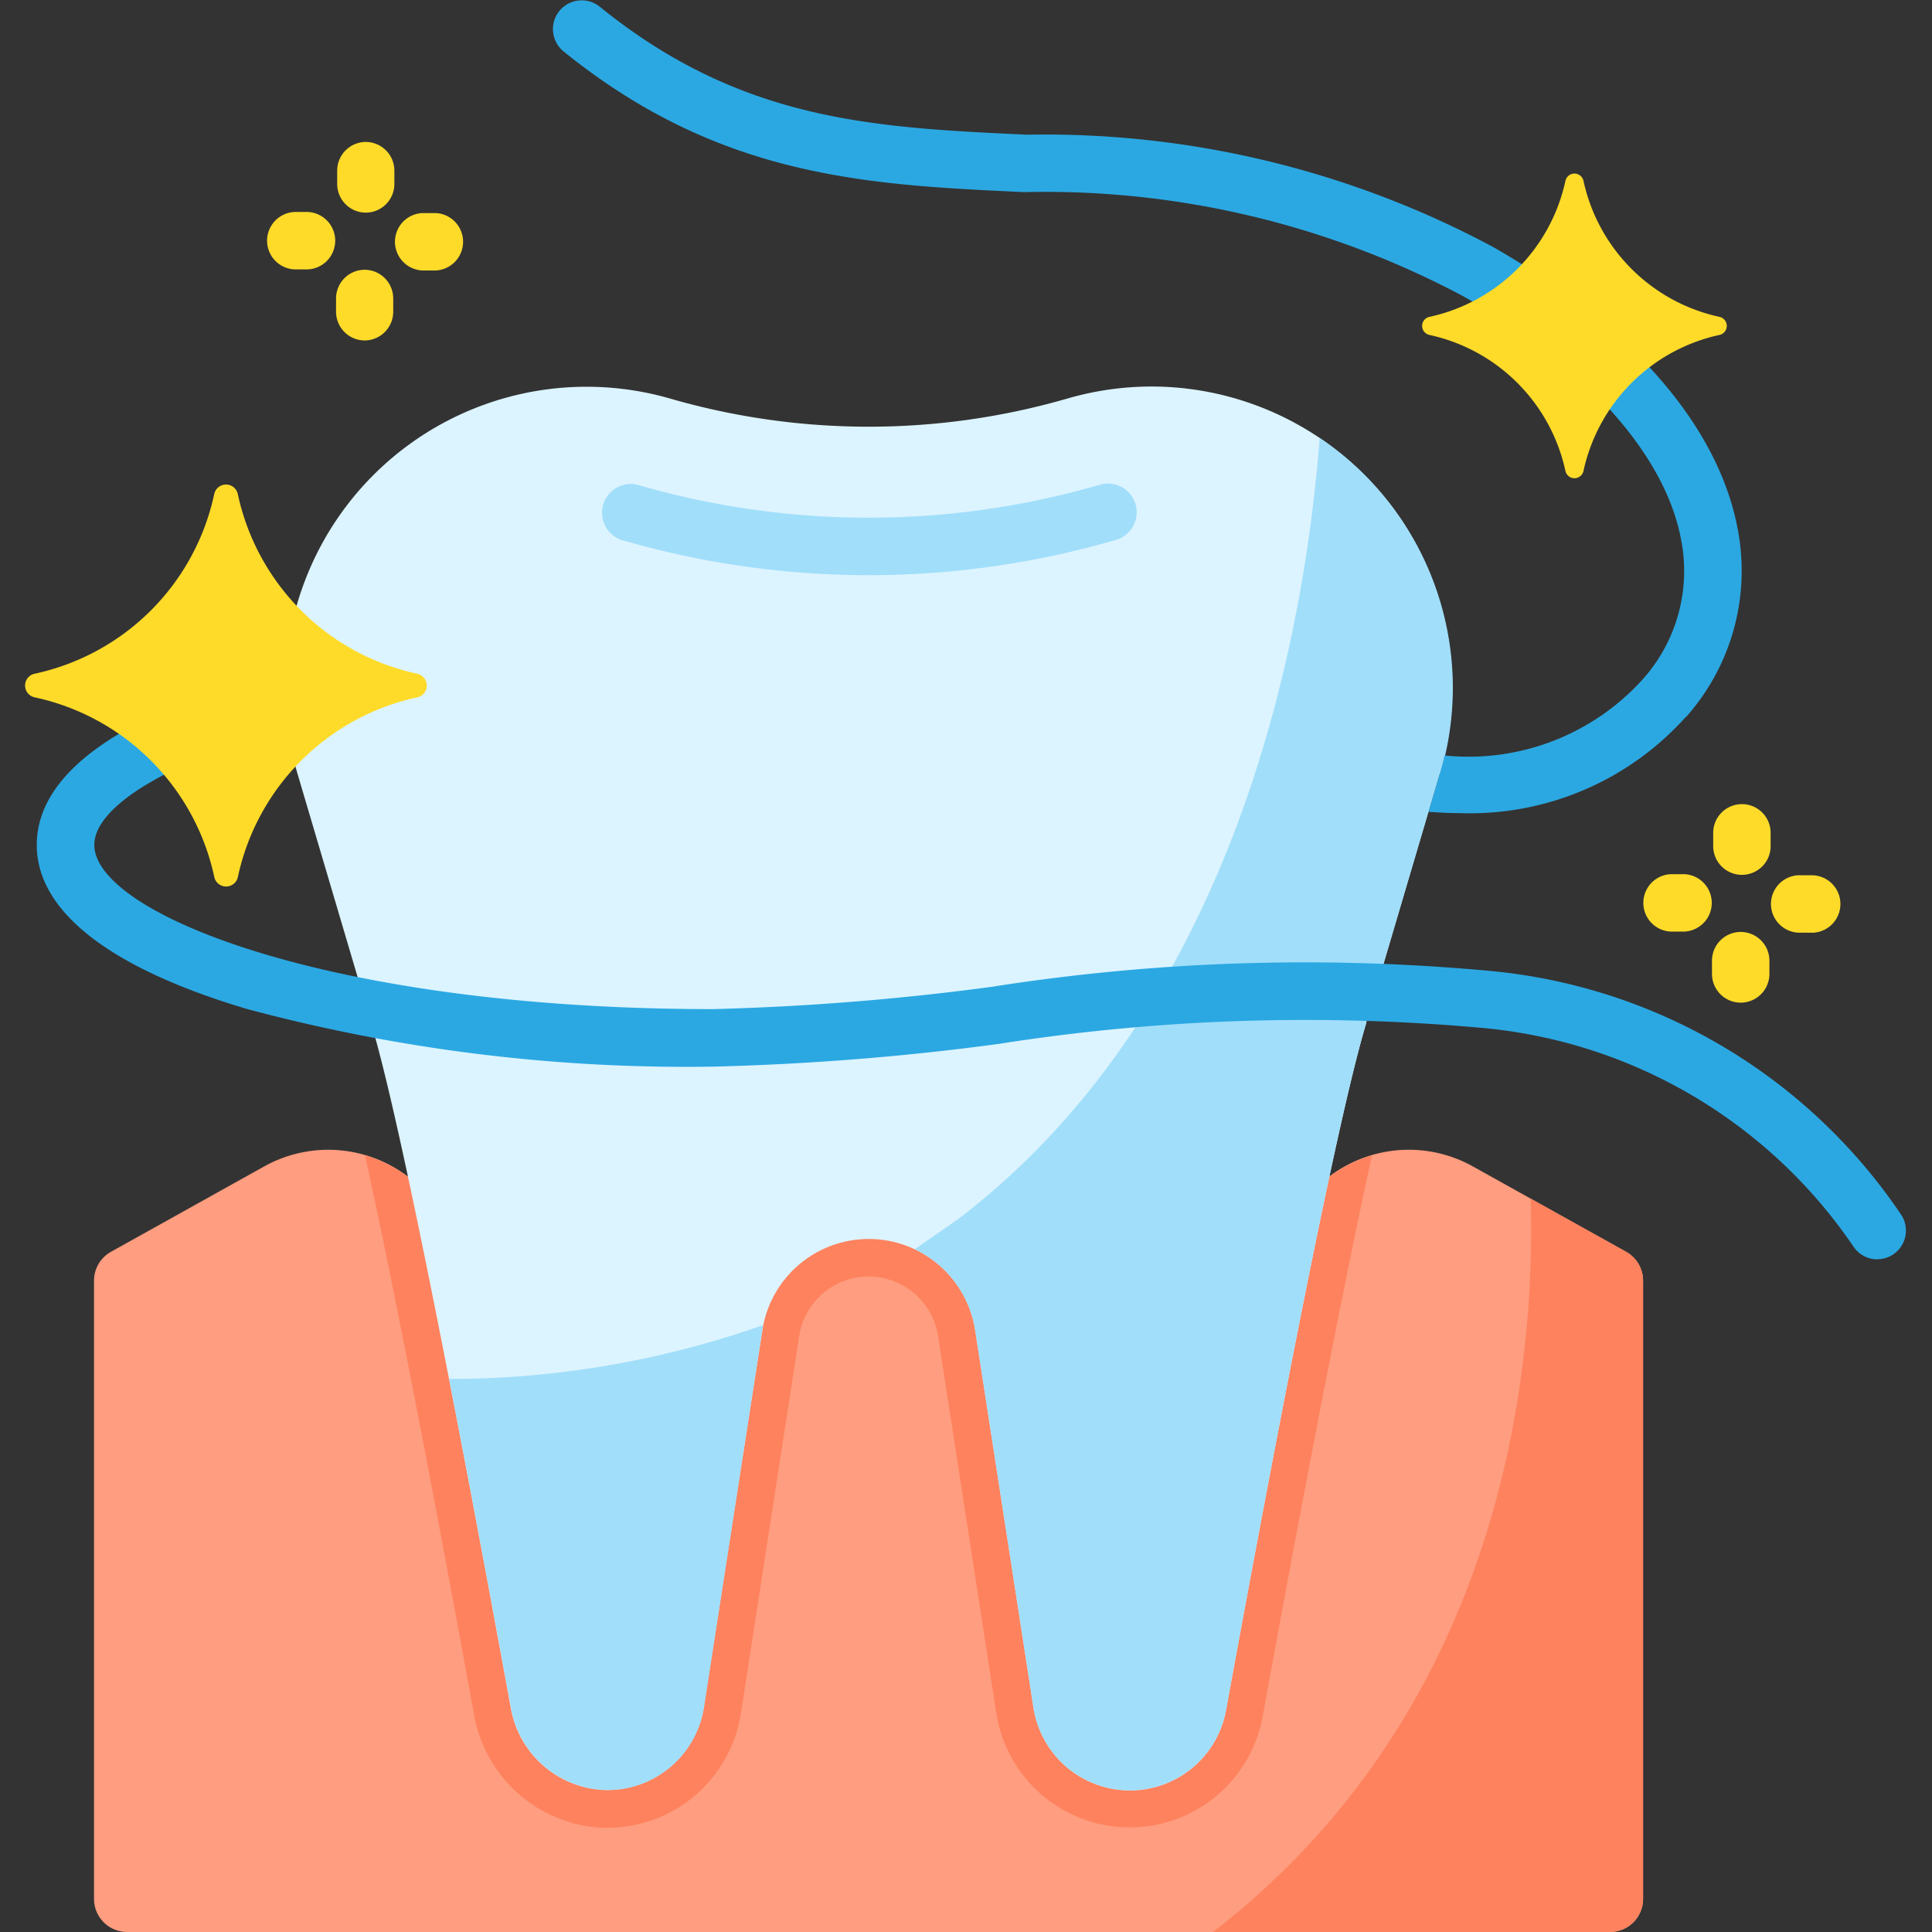 <svg xmlns="http://www.w3.org/2000/svg" width="32" height="32" viewBox="0 0 32 32">
  <rect x="0" y="0" width="32" height="32" fill="#333333" stroke="none"/>
  <g id="Group_60213" data-name="Group 60213" transform="translate(10644 -5869)">
    <rect id="Rectangle_16200" data-name="Rectangle 16200" width="32" height="32" transform="translate(-10644 5869)" fill="#fff" opacity="0"/>
    <g id="svgexport-6_44_" data-name="svgexport-6 (44)" transform="translate(-10643.575 5869)">
      <path id="Path_27682" data-name="Path 27682" d="M40.973,299.616a2.18,2.18,0,0,0-2.511.267,1.529,1.529,0,0,1-1.469.294L35.4,299.67a14.631,14.631,0,0,0-8.887,0l-1.592.507a1.529,1.529,0,0,1-1.469-.294,2.181,2.181,0,0,0-2.511-.267l-2.531,1.41a.549.549,0,0,0-.282.479v10.239a.549.549,0,0,0,.549.549H43.237a.549.549,0,0,0,.549-.549V301.505a.549.549,0,0,0-.282-.479Zm0,0" transform="translate(-16.996 -280.293)" fill="#fe9d7f"/>
      <path id="Path_27683" data-name="Path 27683" d="M106.631,299.418c-.611,2.778-1.425,7.171-1.812,9.3a2.237,2.237,0,0,1-4.411-.06l-.965-6.246a1.164,1.164,0,0,0-2.3,0l-.965,6.247a2.238,2.238,0,0,1-2.211,1.9l-.074,0a2.27,2.27,0,0,1-2.134-1.868c-.248-1.364-.627-3.415-1.022-5.441-.3-1.544-.565-2.829-.784-3.826a2.23,2.23,0,0,1,.834.457,1.53,1.53,0,0,0,1.47.295l1.592-.508a14.633,14.633,0,0,1,8.888,0l1.592.508a1.528,1.528,0,0,0,1.469-.295,2.242,2.242,0,0,1,.834-.457Zm0,0" transform="translate(-84.331 -280.285)" fill="#fe825e"/>
      <path id="Path_27684" data-name="Path 27684" d="M321.813,319.022v10.239a.549.549,0,0,1-.549.549h-6.573c4.8-3.713,5.341-9.29,5.262-12.146l1.578.879A.548.548,0,0,1,321.813,319.022Zm0,0" transform="translate(-295.024 -297.81)" fill="#fe825e"/>
      <path id="Path_27685" data-name="Path 27685" d="M87.792,108.88,86.575,113s0,.009,0,.013c-.564,1.853-1.8,8.516-2.324,11.384a1.617,1.617,0,0,1-3.19-.043l-.965-6.247a1.783,1.783,0,0,0-3.525,0L75.6,124.35a1.618,1.618,0,0,1-1.652,1.37,1.644,1.644,0,0,1-1.544-1.36c-.239-1.312-.623-3.394-1.023-5.449-.481-2.467-.987-4.9-1.294-5.9l0-.013-1.217-4.116a4.993,4.993,0,0,1,6.175-6.208,11.841,11.841,0,0,0,6.575,0,5.014,5.014,0,0,1,1.39-.2,4.986,4.986,0,0,1,4.785,6.4Zm0,0" transform="translate(-64.369 -96.072)" fill="#dcf4ff"/>
      <path id="Path_27686" data-name="Path 27686" d="M112.223,352.067a15.638,15.638,0,0,0,5.2-.892l-.978,6.33a1.618,1.618,0,0,1-1.641,1.37,1.647,1.647,0,0,1-1.557-1.367C113.007,356.2,112.623,354.118,112.223,352.067Zm0,0" transform="translate(-105.209 -329.227)" fill="#a1defa"/>
      <path id="Path_27687" data-name="Path 27687" d="M244.237,121.606l-1.217,4.116,0,.013c-.564,1.853-1.8,8.516-2.324,11.384a1.617,1.617,0,0,1-3.19-.043l-.965-6.247a1.785,1.785,0,0,0-1-1.341l.719-.5c4.676-3.563,5.748-9.812,5.987-12.938a4.988,4.988,0,0,1,2,5.556Zm0,0" transform="translate(-220.814 -108.797)" fill="#a1defa"/>
      <path id="Path_27688" data-name="Path 27688" d="M347.867,269.141h0Zm0,0" transform="translate(-326.126 -252.319)"/>
      <path id="Path_27689" data-name="Path 27689" d="M156.975,129.73a14.67,14.67,0,0,1-4.083-.581.476.476,0,0,1,.265-.914,13.708,13.708,0,0,0,7.638,0,.476.476,0,1,1,.265.914A14.681,14.681,0,0,1,156.975,129.73Zm0,0" transform="translate(-143.014 -120.203)" fill="#a1defa"/>
      <path id="Path_27690" data-name="Path 27690" d="M33.556,188.431a.475.475,0,0,1-.4-.212,8.344,8.344,0,0,0-6.2-3.626,32.665,32.665,0,0,0-7.968.271,43.437,43.437,0,0,1-4.73.375,28.139,28.139,0,0,1-7.714-.956c-2.276-.678-3.478-1.618-3.478-2.716,0-1.153,1.314-2.124,3.8-2.808a.476.476,0,0,1,.253.917c-1.884.518-3.1,1.26-3.1,1.89,0,1.136,3.9,2.72,10.241,2.72a42.813,42.813,0,0,0,4.622-.369,33.372,33.372,0,0,1,8.207-.268,9.244,9.244,0,0,1,6.856,4.041.475.475,0,0,1-.4.739Zm0,0" transform="translate(-2.882 -167.572)" fill="#2ba8e2"/>
      <path id="Path_27691" data-name="Path 27691" d="M158.521,11.868a4.8,4.8,0,0,1-3.74,1.6c-.173,0-.349-.008-.527-.022l.187-.633q.045-.151.079-.3a3.885,3.885,0,0,0,3.274-1.253,2.688,2.688,0,0,0,.649-2.291c-.25-1.416-1.566-2.9-3.608-4.059a14.737,14.737,0,0,0-7.28-1.728c-2.59-.12-5.037-.234-7.627-2.33a.476.476,0,0,1,.6-.74c2.346,1.9,4.537,2,7.072,2.119a15.728,15.728,0,0,1,7.707,1.851c2.323,1.322,3.77,3,4.075,4.72a3.645,3.645,0,0,1-.86,3.071Zm0,0" transform="translate(-131.018 0)" fill="#2ba8e2"/>
      <g id="Group_59414" data-name="Group 59414" transform="translate(0 2.35)">
        <path id="Path_27692" data-name="Path 27692" d="M6.48,132.094a3.876,3.876,0,0,0-2.962,2.963.2.2,0,0,1-.395,0A3.876,3.876,0,0,0,.16,132.094a.2.2,0,0,1,0-.395,3.876,3.876,0,0,0,2.962-2.963.2.2,0,0,1,.395,0A3.876,3.876,0,0,0,6.48,131.7.2.2,0,0,1,6.48,132.094Zm0,0" transform="translate(-0.001 -122.892)" fill="#ffdb29"/>
        <path id="Path_27693" data-name="Path 27693" d="M375.041,48.716a2.944,2.944,0,0,0-2.25,2.25.153.153,0,0,1-.3,0,2.944,2.944,0,0,0-2.25-2.25.153.153,0,0,1,0-.3,2.944,2.944,0,0,0,2.25-2.25.153.153,0,0,1,.3,0,2.944,2.944,0,0,0,2.25,2.25A.153.153,0,0,1,375.041,48.716Zm0,0" transform="translate(-346.988 -45.518)" fill="#ffdb29"/>
        <path id="Path_27694" data-name="Path 27694" d="M82.952,38.77h0a.475.475,0,0,1-.471-.48l0-.22a.476.476,0,0,1,.476-.471h0a.476.476,0,0,1,.471.48l0,.22A.475.475,0,0,1,82.952,38.77Zm0,0" transform="translate(-77.321 -37.598)" fill="#ffdb29"/>
        <path id="Path_27695" data-name="Path 27695" d="M82.655,72.645h0a.476.476,0,0,1-.471-.48l0-.22a.476.476,0,0,1,.476-.471h0a.476.476,0,0,1,.471.48l0,.22A.476.476,0,0,1,82.655,72.645Zm0,0" transform="translate(-77.043 -69.356)" fill="#ffdb29"/>
        <path id="Path_27696" data-name="Path 27696" d="M98.211,57.383h0l-.22,0a.476.476,0,0,1,0-.951h0l.22,0a.476.476,0,0,1,0,.951Zm0,0" transform="translate(-91.42 -55.253)" fill="#ffdb29"/>
        <path id="Path_27697" data-name="Path 27697" d="M64.34,57.086h0l-.22,0a.476.476,0,0,1,0-.951h0l.22,0a.476.476,0,0,1,0,.951Zm0,0" transform="translate(-59.667 -54.974)" fill="#ffdb29"/>
        <path id="Path_27698" data-name="Path 27698" d="M447.612,214.258h0a.476.476,0,0,1-.471-.48l0-.22a.476.476,0,0,1,.475-.471h.005a.475.475,0,0,1,.471.48l0,.22A.475.475,0,0,1,447.612,214.258Zm0,0" transform="translate(-419.19 -202.118)" fill="#ffdb29"/>
        <path id="Path_27699" data-name="Path 27699" d="M447.311,248.129h0a.476.476,0,0,1-.471-.48l0-.22a.476.476,0,0,1,.475-.471h.005a.476.476,0,0,1,.471.48l0,.221A.476.476,0,0,1,447.311,248.129Zm0,0" transform="translate(-418.909 -233.872)" fill="#ffdb29"/>
        <path id="Path_27700" data-name="Path 27700" d="M462.871,232.868h0l-.22,0a.476.476,0,0,1,0-.951h0l.22,0a.476.476,0,0,1,0,.952Zm0,0" transform="translate(-433.289 -219.77)" fill="#ffdb29"/>
        <path id="Path_27701" data-name="Path 27701" d="M429,232.574h0l-.221,0a.476.476,0,0,1,.009-.951l.22,0a.476.476,0,0,1,0,.951Zm0,0" transform="translate(-401.535 -219.494)" fill="#ffdb29"/>
      </g>
    </g>
  </g>
</svg>
